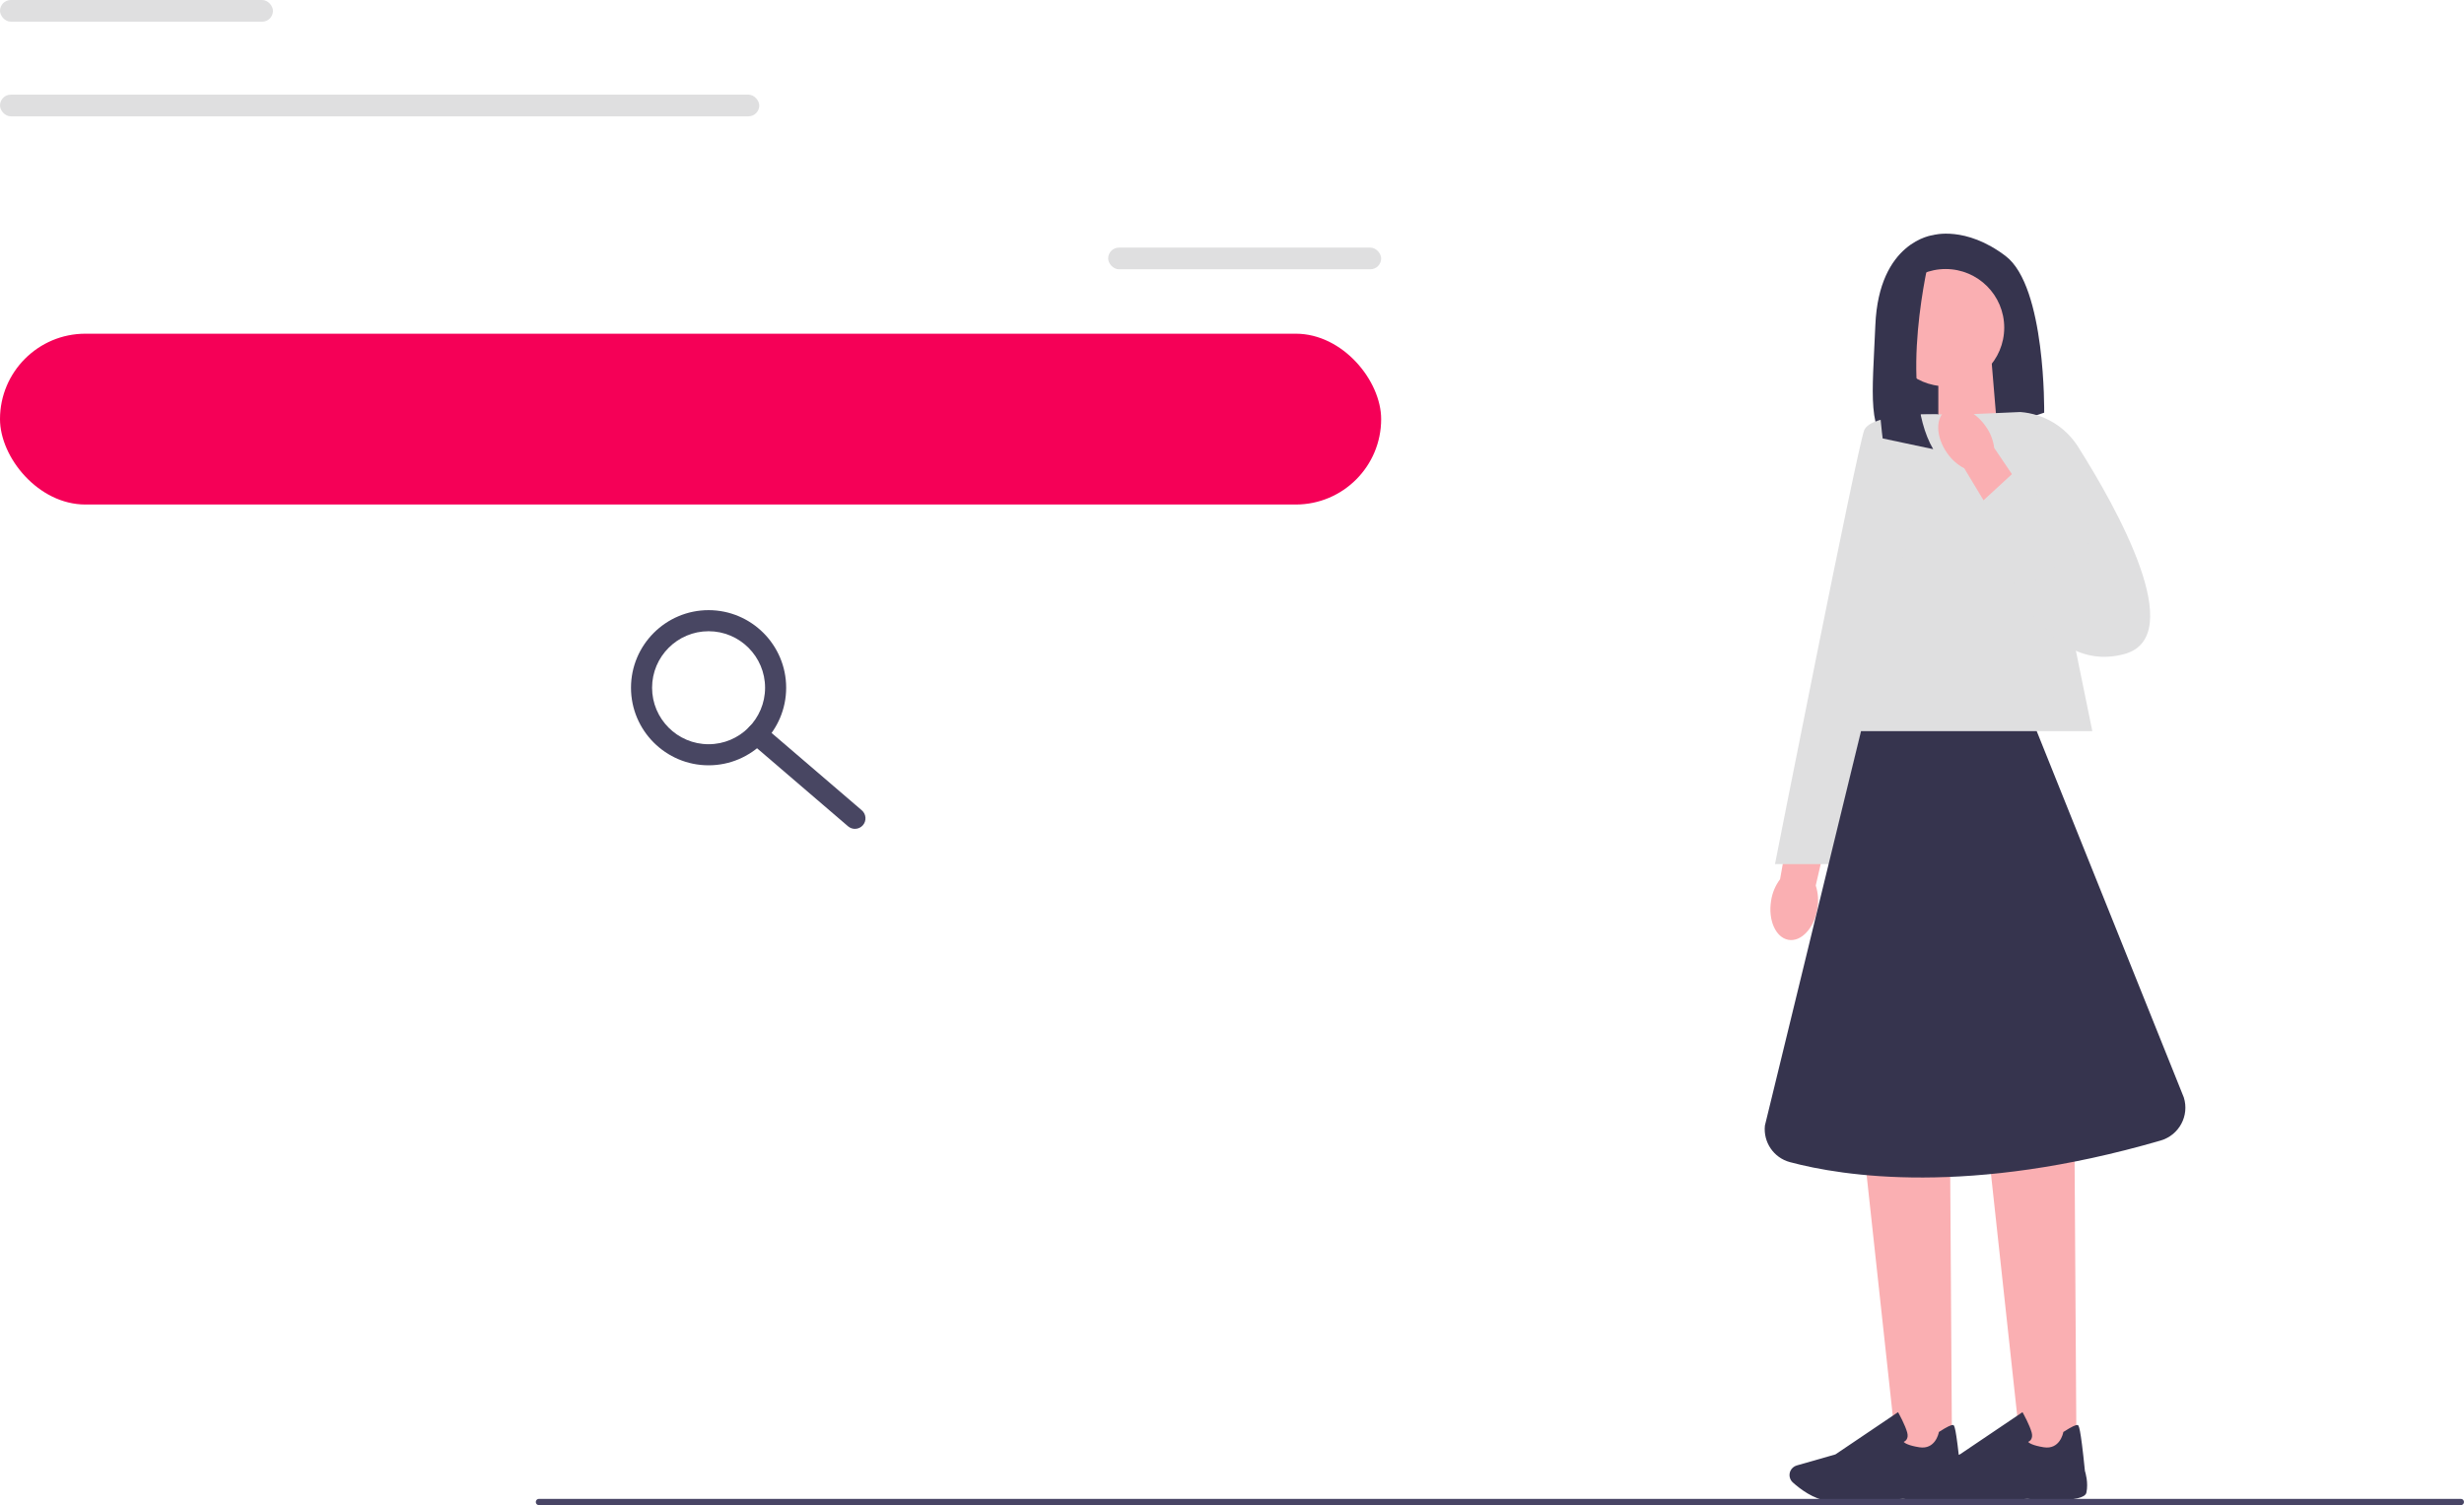 <svg xmlns="http://www.w3.org/2000/svg" width="934.977" height="571.136" viewBox="0 0 934.977 571.136"
>
    <path d="m733.518,89.206s-20.581,2.324-21.909,34.191c-1.107,26.556-3.366,41.355,7.438,46.895,3.862,1.98,8.404,2.154,12.526.799l44.102-14.499s.664-47.801-14.606-59.419-27.552-7.967-27.552-7.967l0.0 0Z"
          fill="#36344e"/>
    <polygon
            points="757.828 162.459 735.51 169.797 735.51 137.671 755.758 137.671 757.828 162.459"
            fill="#faafb2"/>
    <path id="uuid-4eda5a58-6320-4b96-8c61-04382cd36dce-127"
          d="m689.602,344.84c-1.21,7.361-6.119,12.639-10.965,11.788-4.846-.85-7.792-7.505-6.581-14.869.442-2.949,1.608-5.736,3.4-8.129l5.533-31.116,15.054,3.15-7.052,30.341c.927,2.871,1.137,5.901.611,8.836,0,0,0,0,0,0h-0Z"
          fill="#faafb2"/>
    <polygon points="740.702 551.766 719.796 551.766 707.673 440.069 739.985 440.069 740.702 551.766"
             fill="#faafb2"/>
    <path d="m699.438,569.72c-2.199,0-4.155-.055-5.629-.19-5.555-.51-10.852-4.607-13.515-7.005-1.194-1.075-1.579-2.792-.956-4.273h0c.446-1.063,1.338-1.854,2.447-2.171l14.672-4.192,23.758-16.029.265.475c.099.178,2.432,4.38,3.213,7.221.297,1.081.219,1.981-.232,2.676-.313.482-.747.763-1.101.922.431.452,1.778,1.362,5.928,2.025,6.066.961,7.334-5.316,7.385-5.583l.04-.211.18-.116c2.885-1.858,4.657-2.704,5.272-2.522.383.115,1.023.305,2.742,17.411.174.535,1.381,4.473.56,8.236-.894,4.097-18.78,2.687-22.358,2.363-.102.013-13.495.964-22.672.964Z"
          fill="#36344e"/>
    <polygon points="787.929 551.766 767.023 551.766 754.9 440.069 787.212 440.069 787.929 551.766"
             fill="#faafb2"/>
    <path d="m746.665,569.72c-2.199,0-4.155-.055-5.629-.19-5.555-.51-10.852-4.607-13.515-7.005-1.194-1.075-1.579-2.792-.957-4.273v-0c.447-1.062,1.338-1.854,2.447-2.171l14.672-4.192,23.758-16.029.265.475c.099.178,2.432,4.38,3.213,7.221.297,1.081.219,1.981-.232,2.676-.313.482-.747.763-1.101.922.431.452,1.778,1.362,5.928,2.025,6.066.961,7.334-5.316,7.385-5.583l.04-.211.18-.116c2.885-1.858,4.662-2.7,5.272-2.522.383.115,1.023.305,2.742,17.411.174.535,1.381,4.473.56,8.236-.893,4.096-18.781,2.687-22.358,2.363-.102.013-13.495.964-22.672.964Z"
          fill="#36344e"/>
    <polygon
            points="793.942 277.421 692.365 277.421 728.88 157.256 769.378 157.256 793.942 277.421"
            fill="#dfdfe0"/>
    <path d="m735.27,157.274s-25.228-.664-27.884,5.975-33.859,164.647-33.859,164.647h20.581l41.162-170.622Z"
          fill="#dfdfe0"/>
    <circle cx="738.273" cy="124.324" r="22.241" fill="#faafb2"/>
    <path d="m732.19,97.505s-12.24,49.697,1.37,72.933l-19.17-4.071s-7.428-54.394,7.51-64.284l10.29-4.578Z"
          fill="#36344e"/>
    <path d="m772.833,277.421h-66.657l-36.474,149.686c-.67,6.323,3.339,12.221,9.481,13.866,20.013,5.359,68.025,12.95,140.701-8.196,6.994-2.035,10.963-9.412,8.768-16.357l-55.818-138.998h-0Z"
          fill="#36344e"/>
    <g>
        <path d="m745.882,157.256l20.734-.913c8.978.678,17.097,5.565,21.911,13.174,14.647,23.155,42.064,71.971,17.586,78.659-32.256,8.812-47.886-40.237-47.886-40.237l-12.345-50.682v0Z"
              fill="#dfdfe0"/>
        <path id="uuid-c6b4a34a-6b5e-4c42-b21b-879ce560fe33-128"
              d="m738.765,171.798c-4.26-6.123-4.414-13.33-.346-16.096,4.069-2.766,10.819-.044,15.079,6.083,1.737,2.423,2.842,5.235,3.224,8.201l17.707,26.178-12.994,8.228-16.076-26.68c-2.665-1.414-4.926-3.441-6.594-5.913,0,0,0-0,0,0l0-0Z"
              fill="#faafb2"/>
        <polygon
                points="749.248 192.974 763.879 179.506 792.81 206.442 765.905 224.835 749.248 192.974"
                fill="#dfdfe0"/>
    </g>
    <rect y="126.627" width="524.085" height="64.816" rx="32.408" ry="32.408" fill="#f50057"/>
    <g>
        <path d="m268.875,290.402c-16.233,0-29.439-13.207-29.439-29.439s13.207-29.439,29.439-29.439,29.439,13.207,29.439,29.439-13.207,29.439-29.439,29.439Zm0-50.879c-11.822,0-21.439,9.618-21.439,21.439s9.618,21.439,21.439,21.439,21.439-9.618,21.439-21.439-9.618-21.439-21.439-21.439Z"
              fill="#484662"/>
        <path d="m324.408,314.512c-.921,0-1.847-.316-2.602-.963l-37.213-31.91c-1.677-1.438-1.871-3.963-.433-5.641,1.438-1.676,3.963-1.871,5.64-.433l37.213,31.91c1.677,1.438,1.871,3.963.433,5.641-.791.922-1.912,1.396-3.039,1.396Z"
              fill="#484662"/>
    </g>
    <path d="m203.307,569.946c0,.66.53,1.19,1.19,1.19h729.29c.66,0,1.19-.53,1.19-1.19,0-.66-.53-1.19-1.19-1.19H204.497c-.66,0-1.19.53-1.19,1.19Z"
          fill="#484565"/>
    <rect x="420.498" y="93.953" width="103.587" height="8.23" rx="4.115" ry="4.115" fill="#dfdfe0"/>
    <rect y="0" width="103.587" height="8.23" rx="4.115" ry="4.115" fill="#dfdfe0"/>
    <rect y="35.914" width="288.108" height="8.23" rx="4.115" ry="4.115" fill="#dfdfe0"/>
</svg>